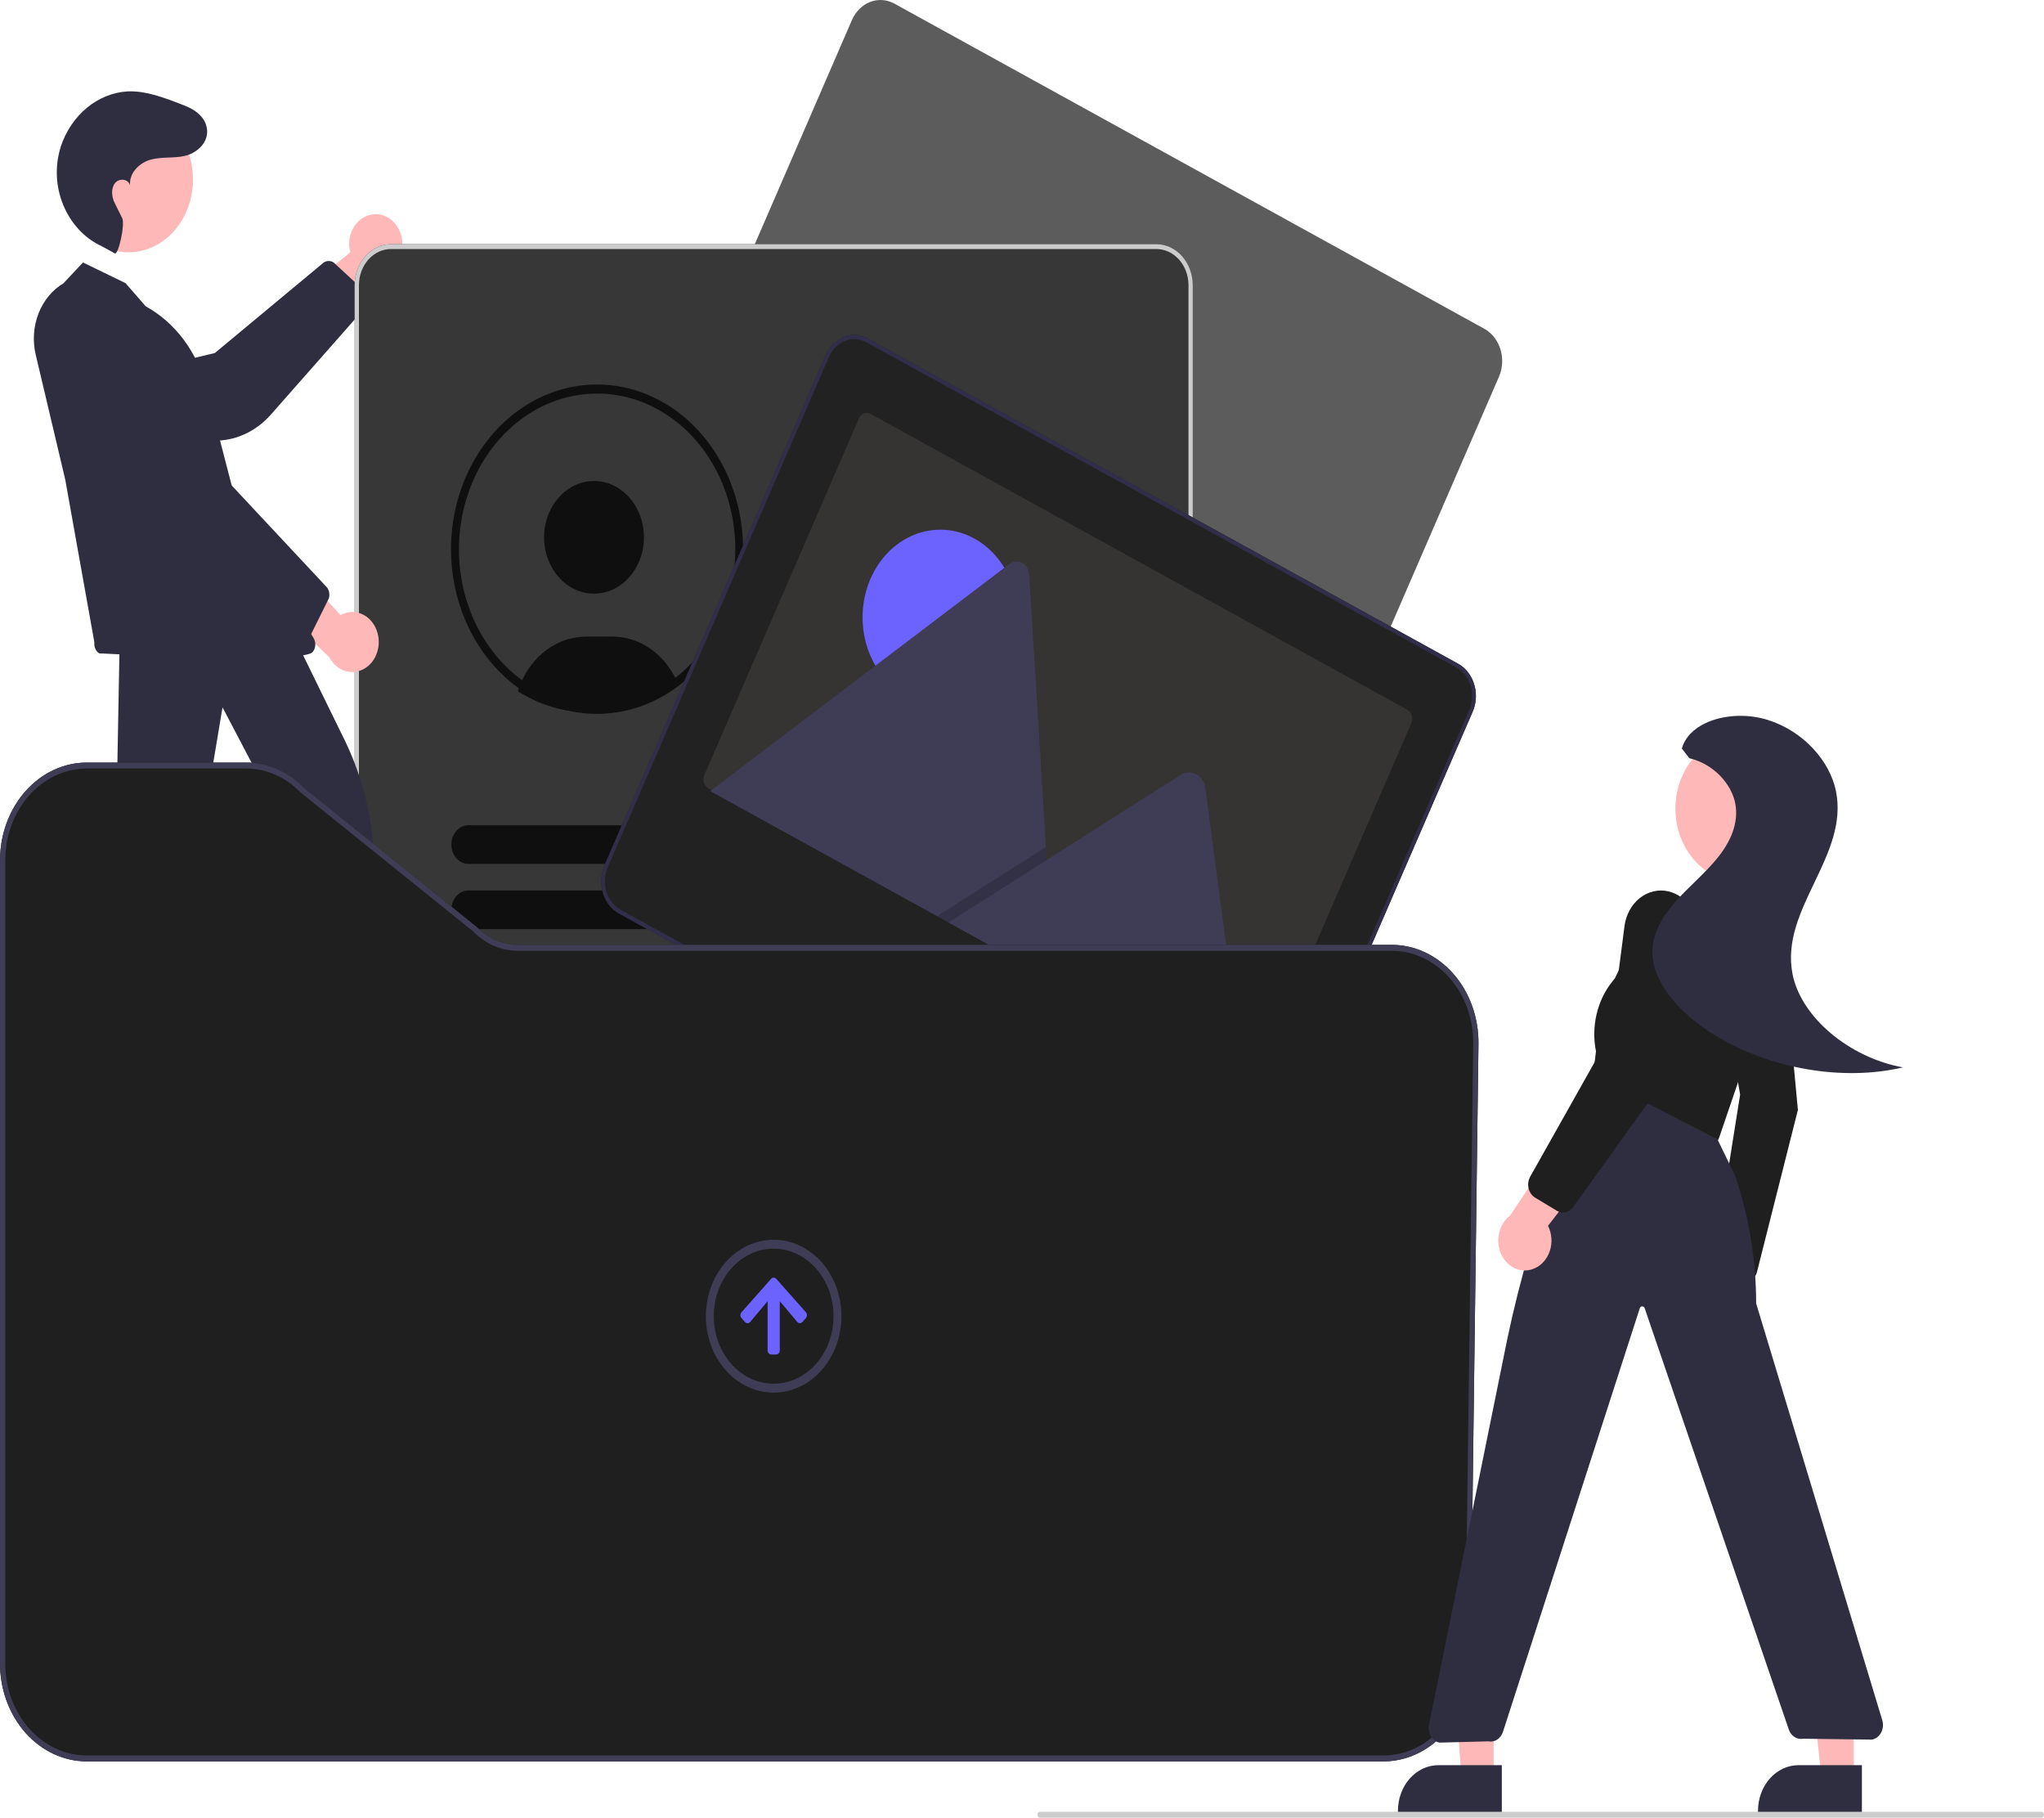 <svg width="649" height="577" viewBox="0 0 649 577" fill="none" xmlns="http://www.w3.org/2000/svg">
<g clip-path="url(#clip0_3_2)">
<path d="M118.329 68.055C117.11 68.206 115.935 68.657 114.887 69.377C113.839 70.096 112.944 71.065 112.264 72.216C111.584 73.368 111.137 74.673 110.953 76.041C110.769 77.408 110.854 78.805 111.2 80.131L86.937 99.678L101.4 105.953L122.223 86.429C124.162 85.625 125.771 84.047 126.746 81.994C127.722 79.942 127.995 77.557 127.515 75.292C127.035 73.027 125.835 71.039 124.142 69.705C122.449 68.371 120.381 67.784 118.329 68.055Z" fill="#FFB8B8"/>
<path d="M116.073 97.497L85.977 131.638C81.852 136.286 76.414 139.159 70.606 139.757L33.417 143.582C32.053 143.729 30.678 143.566 29.371 143.103C28.065 142.64 26.854 141.886 25.81 140.887C24.366 139.524 23.292 137.73 22.712 135.71C22.131 133.69 22.068 131.526 22.529 129.468C22.991 127.409 23.958 125.539 25.319 124.073C26.681 122.606 28.382 121.602 30.227 121.176L68.22 112.056L102.809 83.31C103.29 83.005 103.833 82.847 104.385 82.852C104.937 82.856 105.478 83.024 105.955 83.337L115.361 92.024C115.927 92.374 116.382 92.914 116.661 93.57C116.941 94.226 117.031 94.964 116.92 95.681C116.81 96.37 116.514 97.004 116.073 97.497Z" fill="#2F2E41"/>
<path d="M476.906 115.845C477.13 113.514 476.712 111.162 475.709 109.109C474.706 107.056 473.167 105.4 471.3 104.368L284 1.161C282.809 0.504 281.515 0.118 280.191 0.025C278.868 -0.068 277.541 0.133 276.287 0.618C275.032 1.103 273.875 1.862 272.881 2.851C271.887 3.84 271.075 5.041 270.493 6.384L270.489 6.391L200.24 168.435C199.067 171.149 198.897 174.277 199.767 177.132C200.636 179.987 202.475 182.337 204.879 183.667L392.179 286.874C394.587 288.195 397.361 288.387 399.893 287.407C402.426 286.426 404.511 284.353 405.69 281.643L475.939 119.6C476.453 118.421 476.78 117.15 476.906 115.845Z" fill="#5C5C5C"/>
<path d="M367.179 475.501H124.147C121.088 475.497 118.154 474.125 115.991 471.686C113.827 469.247 112.61 465.94 112.607 462.49V90.531C112.61 87.082 113.827 83.775 115.991 81.336C118.154 78.896 121.088 77.524 124.147 77.52H367.179C370.238 77.524 373.172 78.896 375.335 81.336C377.499 83.775 378.716 87.082 378.719 90.531V462.49C378.716 465.94 377.499 469.247 375.335 471.686C373.172 474.125 370.238 475.497 367.179 475.501Z" fill="#373737"/>
<path d="M188.607 188.435C197.364 188.435 204.463 180.432 204.463 170.559C204.463 160.687 197.364 152.684 188.607 152.684C179.851 152.684 172.752 160.687 172.752 170.559C172.752 180.432 179.851 188.435 188.607 188.435Z" fill="#100F0F"/>
<path d="M164.441 219.416C166.682 220.852 169.026 222.07 171.45 223.058L171.878 223.225C176.76 225.157 181.898 226.141 187.072 226.134C188.113 226.134 189.116 226.093 190.053 226.013C192.333 225.856 194.599 225.504 196.832 224.96C198.057 224.658 199.278 224.297 200.46 223.888C200.746 223.793 201.011 223.7 201.301 223.597C206.117 221.836 210.643 219.192 214.696 215.771C214.371 215.078 214.015 214.403 213.629 213.75C211.545 210.16 208.699 207.212 205.351 205.174C202.002 203.136 198.255 202.072 194.449 202.077H186.104C181.702 202.078 177.394 203.505 173.691 206.189C169.988 208.872 167.048 212.699 165.22 217.213C164.928 217.932 164.668 218.668 164.441 219.416Z" fill="#100F0F"/>
<path d="M193.988 224.515C193.456 224.559 192.943 224.762 192.503 225.102C194.74 224.945 196.964 224.597 199.154 224.061L193.988 224.515Z" fill="#2F2E41"/>
<path d="M189.569 122.05C179.357 122.051 169.431 125.853 161.331 132.865C153.232 139.877 147.412 149.707 144.775 160.83C142.139 171.953 142.832 183.746 146.749 194.378C150.665 205.011 157.586 213.889 166.436 219.633C168.785 221.167 171.251 222.461 173.805 223.5L174.239 223.67C179.164 225.619 184.348 226.612 189.569 226.605C190.578 226.605 191.588 226.567 192.581 226.483C194.88 226.323 197.165 225.968 199.416 225.419C200.676 225.109 201.911 224.742 203.079 224.338C203.363 224.243 203.63 224.149 203.922 224.046C214.418 220.192 223.35 212.243 229.113 201.629C234.876 191.015 237.091 178.432 235.362 166.141C233.632 153.85 228.07 142.657 219.676 134.576C211.283 126.494 200.607 122.052 189.569 122.05ZM216.473 213.49C212.473 216.97 207.97 219.647 203.163 221.402C202.904 221.496 202.637 221.59 202.37 221.684C201.26 222.07 200.092 222.409 198.89 222.7C196.76 223.224 194.598 223.564 192.423 223.716C191.48 223.792 190.52 223.829 189.569 223.829C184.627 223.833 179.721 222.894 175.056 221.054L174.648 220.894C172.108 219.865 169.66 218.567 167.337 217.018C159.247 211.648 152.898 203.495 149.223 193.755C145.548 184.016 144.74 173.204 146.919 162.91C149.098 152.615 154.149 143.379 161.329 136.56C168.508 129.741 177.439 125.698 186.808 125.025C196.177 124.353 205.49 127.085 213.379 132.822C221.269 138.56 227.318 146.998 230.637 156.898C233.957 166.798 234.373 177.638 231.824 187.824C229.274 198.011 223.894 207.006 216.473 213.49Z" fill="#100F0F"/>
<path d="M367.179 475.501H124.147C121.088 475.497 118.154 474.125 115.991 471.686C113.827 469.247 112.61 465.94 112.607 462.49V90.531C112.61 87.082 113.827 83.775 115.991 81.336C118.154 78.896 121.088 77.524 124.147 77.52H367.179C370.238 77.524 373.172 78.896 375.335 81.336C377.499 83.775 378.716 87.082 378.719 90.531V462.49C378.716 465.94 377.499 469.247 375.335 471.686C373.172 474.125 370.238 475.497 367.179 475.501ZM124.147 79.051C121.448 79.055 118.859 80.265 116.95 82.418C115.041 84.57 113.967 87.488 113.964 90.531V462.49C113.967 465.534 115.041 468.452 116.95 470.604C118.859 472.756 121.448 473.967 124.147 473.97H367.179C369.878 473.967 372.467 472.756 374.376 470.604C376.285 468.452 377.358 465.534 377.362 462.49V90.531C377.358 87.488 376.285 84.57 374.376 82.418C372.467 80.265 369.878 79.055 367.179 79.051L124.147 79.051Z" fill="#CCCCCC"/>
<path d="M320.131 174.126H251.361C249.918 174.126 248.534 173.479 247.514 172.329C246.494 171.179 245.921 169.619 245.921 167.992C245.921 166.365 246.494 164.805 247.514 163.655C248.534 162.505 249.918 161.858 251.361 161.858H320.131C321.574 161.858 322.957 162.505 323.978 163.655C324.998 164.805 325.571 166.365 325.571 167.992C325.571 169.619 324.998 171.179 323.978 172.329C322.957 173.479 321.574 174.126 320.131 174.126Z" fill="#E6E6E6"/>
<path d="M342.572 194.826H251.361C249.918 194.826 248.534 194.18 247.514 193.03C246.494 191.88 245.921 190.32 245.921 188.693C245.921 187.066 246.494 185.506 247.514 184.356C248.534 183.206 249.918 182.559 251.361 182.559H342.572C344.015 182.559 345.399 183.206 346.419 184.356C347.44 185.506 348.013 187.066 348.013 188.693C348.013 190.32 347.44 191.88 346.419 193.03C345.399 194.18 344.015 194.826 342.572 194.826Z" fill="#E6E6E6"/>
<path d="M320.031 274.223H148.753C147.31 274.223 145.927 273.576 144.906 272.426C143.886 271.276 143.313 269.716 143.313 268.089C143.313 266.462 143.886 264.902 144.906 263.752C145.927 262.602 147.31 261.956 148.753 261.956H320.031C321.473 261.956 322.857 262.602 323.877 263.752C324.898 264.902 325.471 266.462 325.471 268.089C325.471 269.716 324.898 271.276 323.877 272.426C322.857 273.576 321.473 274.223 320.031 274.223Z" fill="#100F0F"/>
<path d="M342.472 294.924H148.753C147.31 294.924 145.927 294.277 144.906 293.127C143.886 291.977 143.313 290.417 143.313 288.79C143.313 287.163 143.886 285.603 144.906 284.453C145.927 283.303 147.31 282.656 148.753 282.656H342.472C343.915 282.656 345.299 283.303 346.319 284.453C347.34 285.603 347.913 287.163 347.913 288.79C347.913 290.417 347.34 291.977 346.319 293.127C345.299 294.277 343.915 294.924 342.472 294.924Z" fill="#100F0F"/>
<path d="M320.031 342.502H148.753C147.31 342.502 145.927 341.856 144.906 340.705C143.886 339.555 143.313 337.995 143.313 336.368C143.313 334.742 143.886 333.182 144.906 332.031C145.927 330.881 147.31 330.235 148.753 330.235H320.031C321.473 330.235 322.857 330.881 323.877 332.031C324.898 333.182 325.471 334.742 325.471 336.368C325.471 337.995 324.898 339.555 323.877 340.705C322.857 341.856 321.473 342.502 320.031 342.502Z" fill="#E6E6E6"/>
<path d="M342.472 363.203H148.753C147.31 363.203 145.927 362.557 144.906 361.406C143.886 360.256 143.313 358.696 143.313 357.069C143.313 355.442 143.886 353.882 144.906 352.732C145.927 351.582 147.31 350.936 148.753 350.936H342.472C343.915 350.936 345.299 351.582 346.319 352.732C347.34 353.882 347.913 355.442 347.913 357.069C347.913 358.696 347.34 360.256 346.319 361.406C345.299 362.557 343.915 363.203 342.472 363.203Z" fill="#E6E6E6"/>
<path d="M320.031 410.781H148.753C147.31 410.781 145.927 410.135 144.906 408.985C143.886 407.834 143.313 406.274 143.313 404.648C143.313 403.021 143.886 401.461 144.906 400.311C145.927 399.16 147.31 398.514 148.753 398.514H320.031C321.473 398.514 322.857 399.16 323.877 400.311C324.898 401.461 325.471 403.021 325.471 404.648C325.471 406.274 324.898 407.834 323.877 408.985C322.857 410.135 321.473 410.781 320.031 410.781Z" fill="#E6E6E6"/>
<path d="M342.472 431.482H148.753C147.31 431.482 145.927 430.836 144.906 429.686C143.886 428.535 143.313 426.975 143.313 425.348C143.313 423.722 143.886 422.162 144.906 421.011C145.927 419.861 147.31 419.215 148.753 419.215H342.472C343.914 419.217 345.296 419.864 346.315 421.014C347.334 422.164 347.906 423.723 347.906 425.348C347.906 426.974 347.334 428.533 346.315 429.683C345.296 430.833 343.914 431.48 342.472 431.482Z" fill="#E6E6E6"/>
<path d="M468.561 222.159C468.785 219.829 468.367 217.477 467.364 215.423C466.361 213.37 464.821 211.714 462.955 210.682L275.655 107.475C274.464 106.818 273.169 106.432 271.846 106.339C270.523 106.246 269.196 106.448 267.942 106.933C266.687 107.418 265.53 108.176 264.536 109.166C263.542 110.155 262.73 111.355 262.147 112.698L262.144 112.706L191.894 274.749C190.722 277.463 190.552 280.591 191.422 283.446C192.291 286.302 194.13 288.652 196.534 289.981L383.834 393.188C386.242 394.51 389.016 394.702 391.548 393.721C394.081 392.74 396.165 390.668 397.345 387.957L467.594 225.914C468.107 224.735 468.435 223.465 468.561 222.159Z" fill="#222222"/>
<path d="M468.561 222.159C468.785 219.829 468.367 217.477 467.364 215.423C466.361 213.37 464.821 211.714 462.955 210.682L275.655 107.475C274.464 106.818 273.169 106.432 271.846 106.339C270.523 106.246 269.196 106.448 267.942 106.933C266.687 107.418 265.53 108.176 264.536 109.166C263.542 110.155 262.73 111.355 262.147 112.698L262.144 112.706L191.894 274.749C190.722 277.463 190.552 280.591 191.422 283.446C192.291 286.302 194.13 288.652 196.534 289.981L383.834 393.188C386.242 394.51 389.016 394.702 391.548 393.721C394.081 392.74 396.165 390.668 397.345 387.957L467.594 225.914C468.107 224.735 468.435 223.465 468.561 222.159ZM396.277 387.369C395.237 389.761 393.398 391.59 391.163 392.455C388.928 393.321 386.48 393.151 384.356 391.984L197.056 288.777C194.934 287.605 193.312 285.531 192.544 283.012C191.777 280.492 191.927 277.732 192.962 275.337L263.212 113.294C264.252 110.902 266.091 109.073 268.326 108.208C270.561 107.342 273.009 107.512 275.133 108.679L462.433 211.886C464.554 213.058 466.177 215.132 466.944 217.651C467.712 220.171 467.562 222.931 466.527 225.326L396.277 387.369Z" fill="#302E49"/>
<path d="M448.132 229.527L399.079 342.677C398.751 343.432 398.171 344.01 397.466 344.284C396.761 344.557 395.989 344.503 395.319 344.134L224.944 250.254C224.822 250.188 224.705 250.111 224.595 250.023C224.037 249.594 223.634 248.953 223.461 248.216C223.287 247.48 223.355 246.697 223.652 246.013L272.705 132.863C272.867 132.489 273.093 132.155 273.369 131.879C273.646 131.603 273.968 131.392 274.317 131.256C274.667 131.121 275.036 131.065 275.404 131.09C275.773 131.116 276.133 131.223 276.465 131.406L446.84 225.286C447.51 225.655 448.022 226.309 448.265 227.104C448.507 227.899 448.46 228.77 448.133 229.525L448.132 229.527Z" fill="#363333"/>
<path d="M298.555 223.781C312.182 223.781 323.229 211.327 323.229 195.964C323.229 180.6 312.182 168.146 298.555 168.146C284.928 168.146 273.881 180.6 273.881 195.964C273.881 211.327 284.928 223.781 298.555 223.781Z" fill="#6C63FF"/>
<path d="M334.682 311.284L225.934 251.361C225.797 251.288 225.666 251.201 225.543 251.101L320.519 179.003C321.104 178.55 321.786 178.281 322.493 178.222C323.201 178.163 323.91 178.318 324.547 178.669C325.185 179.02 325.728 179.556 326.122 180.221C326.515 180.887 326.745 181.658 326.788 182.457L332.085 268.88L332.341 273.016L334.682 311.284Z" fill="#3F3D56"/>
<path opacity="0.2" d="M334.682 311.285L297.553 290.825L328.72 271.021L330.964 269.594L332.085 268.88L332.341 273.016L334.682 311.285Z" fill="black"/>
<path d="M395.233 344.649L301.174 292.821L332.341 273.016L334.585 271.589L375.199 245.779C377.861 244.087 381.676 245.993 382.541 249.229C382.598 249.448 382.642 249.672 382.674 249.898L395.233 344.649Z" fill="#3F3D56"/>
<path d="M105.019 354.525L115.249 354.524L120.117 310.034L105.016 310.035L105.019 354.525Z" fill="#FFB8B8"/>
<path d="M102.409 350.76L122.557 350.759C124.243 350.759 125.914 351.133 127.472 351.86C129.029 352.588 130.445 353.654 131.637 354.998C132.83 356.343 133.775 357.938 134.421 359.695C135.066 361.451 135.398 363.334 135.398 365.235V365.705L102.409 365.706L102.409 350.76Z" fill="#2F2E41"/>
<path d="M25.495 347.181L36.095 349.518L49.137 304.537L33.493 301.087L25.495 347.181Z" fill="#FFB8B8"/>
<path d="M23.469 342.683L44.344 347.287L44.344 347.287C46.092 347.672 47.754 348.442 49.237 349.551C50.721 350.661 51.995 352.089 52.989 353.754C53.983 355.419 54.676 357.289 55.028 359.256C55.381 361.223 55.387 363.249 55.045 365.219L54.96 365.706L20.782 358.169L23.469 342.683Z" fill="#2F2E41"/>
<path d="M119.903 201.055C119.557 199.728 118.957 198.503 118.145 197.466C117.333 196.429 116.329 195.606 115.205 195.053C114.08 194.501 112.862 194.233 111.635 194.269C110.409 194.305 109.204 194.643 108.107 195.261L86.781 171.759L83.839 188.913L104.541 208.6C105.583 210.611 107.243 212.12 109.207 212.843C111.17 213.565 113.301 213.45 115.195 212.52C117.088 211.59 118.613 209.91 119.481 207.797C120.349 205.683 120.499 203.285 119.903 201.055Z" fill="#FFB8B8"/>
<path d="M40.783 80.09C52.103 80.09 61.28 69.745 61.28 56.982C61.28 44.22 52.103 33.875 40.783 33.875C29.464 33.875 20.287 44.22 20.287 56.982C20.287 69.745 29.464 80.09 40.783 80.09Z" fill="#FFB8B8"/>
<path d="M36.48 80.444C37.569 80.981 39.799 71.198 38.8 69.242C37.314 66.332 37.402 66.352 36.416 64.427C35.429 62.502 35.209 59.867 36.486 58.173C37.763 56.479 40.718 56.704 41.301 58.828C40.926 54.793 44.466 51.551 47.972 50.639C51.478 49.728 55.176 50.294 58.701 49.483C62.792 48.542 67.049 44.675 65.416 39.603C65.136 38.759 64.717 37.982 64.18 37.313C62.294 34.923 59.656 33.902 57.077 32.915C51.711 30.862 46.198 28.783 40.535 29.009C35.869 29.284 31.375 31.087 27.604 34.197C23.832 37.306 20.947 41.588 19.3 46.517C18.91 47.751 18.607 49.017 18.396 50.305C16.452 62.088 22.521 73.711 32.379 78.198L36.48 80.444Z" fill="#2F2E41"/>
<path d="M31.447 207.385C30.924 207.029 30.505 206.508 30.242 205.887C29.978 205.265 29.881 204.571 29.963 203.888L20.715 152.235L11.339 112.593C10.31 108.25 10.621 103.64 12.221 99.522C13.821 95.403 16.615 92.02 20.145 89.928L26.343 83.316L39.864 89.884L46.289 97.249C50.897 99.778 54.985 103.367 58.289 107.784C61.594 112.201 64.042 117.349 65.477 122.897L75.782 162.651L99.58 202.568C99.977 203.233 100.163 204.03 100.107 204.83C100.051 205.629 99.757 206.384 99.272 206.971C95.961 210.986 31.447 207.385 31.447 207.385Z" fill="#2F2E41"/>
<path d="M93.797 203.716L58.705 176.3C53.922 172.537 50.459 167.005 48.918 160.663L39.054 120.057C38.687 118.57 38.588 117.015 38.763 115.483C38.938 113.952 39.384 112.476 40.074 111.142C41.01 109.3 42.389 107.793 44.051 106.795C45.713 105.796 47.591 105.347 49.47 105.498C51.348 105.648 53.151 106.394 54.67 107.648C56.19 108.902 57.365 110.614 58.061 112.587L72.689 153.156L103.859 186.505C104.209 186.985 104.443 187.56 104.535 188.174C104.628 188.787 104.577 189.417 104.387 190.001L98.451 201.965C98.245 202.655 97.853 203.254 97.329 203.679C96.806 204.105 96.177 204.335 95.532 204.337C94.91 204.336 94.305 204.119 93.797 203.716Z" fill="#2F2E41"/>
<path d="M20.893 340.296C20.606 339.832 20.423 339.297 20.358 338.737C20.293 338.176 20.348 337.606 20.52 337.075L36.754 270.54L37.954 205.345L92.603 201.119L92.869 201.099L109.329 234.733C114.482 245.248 117.637 256.859 118.592 268.824L124.017 335.839C124.099 336.75 123.86 337.661 123.353 338.376C122.846 339.091 122.11 339.553 121.304 339.663L104.826 341.43C104.032 341.539 103.232 341.294 102.596 340.747C101.96 340.2 101.539 339.395 101.422 338.503L94.731 270.403L70.655 224.542L62.574 272.824L45.831 339.5C45.612 340.165 45.219 340.74 44.703 341.148C44.188 341.555 43.575 341.777 42.945 341.782L23.417 341.791C22.92 341.794 22.43 341.659 21.99 341.398C21.55 341.137 21.173 340.759 20.893 340.296Z" fill="#2F2E41"/>
<path d="M439.343 559.124H27.539C20.238 559.115 13.238 555.841 8.075 550.02C2.912 544.2 0.008 536.308 0 528.077V273.11C0.008 264.879 2.912 256.987 8.075 251.167C13.238 245.346 20.238 242.072 27.539 242.063H78.029C84.88 242.056 91.486 244.935 96.552 250.135L151.305 294.214C154.875 297.892 159.537 299.929 164.373 299.924H441.9C445.55 299.924 449.164 300.742 452.531 302.331C455.899 303.92 458.952 306.248 461.515 309.179C464.077 312.11 466.097 315.586 467.457 319.406C468.816 323.225 469.489 327.311 469.436 331.426L466.879 528.53C466.744 536.675 463.787 544.436 458.641 550.153C453.494 555.871 446.568 559.091 439.343 559.124Z" fill="#1F1F1F"/>
<path d="M435.684 544.071H29.975C26.453 544.066 23.076 542.487 20.586 539.679C18.095 536.871 16.694 533.064 16.69 529.093V269.958C16.694 265.987 18.095 262.18 20.586 259.372C23.076 256.564 26.453 254.985 29.975 254.98C33.091 254.984 36.077 256.381 38.28 258.865C40.483 261.348 41.722 264.716 41.726 268.228V511.217C41.73 514.939 43.042 518.507 45.377 521.138C47.711 523.77 50.875 525.25 54.176 525.254H434.314C436.203 525.23 438.044 525.92 439.543 527.214C441.043 528.508 442.115 530.331 442.588 532.393C443.119 534.347 443.053 536.445 442.401 538.353C441.75 540.26 440.55 541.867 438.994 542.915C438.008 543.64 436.861 544.04 435.684 544.071Z" fill="#1F1F1F"/>
<path d="M236.522 419.624L235.454 418.42C235.232 418.186 235.103 417.863 235.093 417.521C235.083 417.18 235.194 416.848 235.401 416.598C235.418 416.577 235.435 416.557 235.454 416.538L244.825 405.963C244.928 405.84 245.051 405.74 245.188 405.67C245.325 405.6 245.472 405.562 245.622 405.556C245.772 405.55 245.922 405.578 246.063 405.638C246.203 405.697 246.332 405.788 246.441 405.903C246.46 405.923 246.477 405.943 246.494 405.963L255.866 416.529C255.976 416.648 256.063 416.79 256.124 416.948C256.185 417.105 256.217 417.275 256.22 417.447C256.223 417.618 256.195 417.789 256.14 417.949C256.084 418.109 256.001 418.254 255.895 418.378L255.866 418.41L254.798 419.615C254.692 419.738 254.566 419.837 254.426 419.906C254.286 419.974 254.136 420.011 253.984 420.014C253.831 420.017 253.68 419.986 253.538 419.923C253.397 419.86 253.267 419.766 253.158 419.647L253.129 419.615L247.588 413.029V428.656C247.589 428.827 247.56 428.996 247.503 429.154C247.446 429.312 247.362 429.456 247.256 429.577C247.15 429.698 247.024 429.795 246.884 429.861C246.745 429.928 246.596 429.963 246.444 429.964L246.436 429.964H244.892C244.584 429.964 244.289 429.826 244.072 429.581C243.854 429.336 243.732 429.003 243.732 428.656V413.048L238.191 419.634C237.976 419.882 237.683 420.024 237.375 420.028C237.067 420.033 236.771 419.899 236.551 419.657L236.522 419.624Z" fill="#6C63FF"/>
<path d="M245.643 396.357C249.405 396.357 253.082 397.615 256.209 399.971C259.337 402.327 261.775 405.676 263.214 409.594C264.654 413.511 265.03 417.823 264.296 421.982C263.563 426.141 261.751 429.962 259.091 432.96C256.432 435.959 253.043 438.001 249.354 438.829C245.664 439.656 241.84 439.231 238.365 437.608C234.89 435.986 231.92 433.237 229.83 429.711C227.74 426.185 226.625 422.04 226.625 417.799C226.629 412.114 228.634 406.663 232.2 402.643C235.766 398.623 240.601 396.362 245.643 396.357ZM245.643 393.535C241.387 393.535 237.225 394.958 233.686 397.624C230.147 400.29 227.388 404.08 225.759 408.513C224.13 412.947 223.704 417.826 224.535 422.533C225.365 427.239 227.415 431.563 230.425 434.956C233.435 438.35 237.27 440.661 241.444 441.597C245.619 442.533 249.947 442.053 253.879 440.216C257.812 438.38 261.173 435.27 263.538 431.279C265.903 427.289 267.165 422.598 267.165 417.799C267.165 411.364 264.898 405.192 260.862 400.642C256.825 396.091 251.351 393.535 245.643 393.535Z" fill="#3F3D56"/>
<path d="M439.343 559.124H27.539C20.238 559.115 13.238 555.841 8.075 550.02C2.912 544.2 0.008 536.308 0 528.077V273.11C0.008 264.879 2.912 256.987 8.075 251.167C13.238 245.346 20.238 242.072 27.539 242.063H78.029C84.88 242.056 91.486 244.935 96.552 250.135L151.305 294.214C154.875 297.892 159.537 299.929 164.373 299.924H441.9C445.55 299.924 449.164 300.742 452.531 302.331C455.899 303.92 458.952 306.248 461.515 309.179C464.077 312.11 466.097 315.586 467.457 319.406C468.816 323.225 469.489 327.311 469.436 331.426L466.879 528.53C466.744 536.675 463.787 544.436 458.641 550.153C453.494 555.871 446.568 559.091 439.343 559.124ZM27.539 243.945C20.68 243.953 14.105 247.029 9.255 252.497C4.405 257.964 1.677 265.378 1.669 273.11V528.077C1.677 535.809 4.405 543.222 9.255 548.69C14.105 554.158 20.68 557.234 27.539 557.242H439.343C446.13 557.211 452.637 554.186 457.471 548.815C462.305 543.444 465.083 536.153 465.21 528.503L467.767 331.398C467.817 327.532 467.185 323.694 465.908 320.106C464.63 316.519 462.733 313.253 460.326 310.5C457.919 307.746 455.05 305.559 451.887 304.067C448.724 302.574 445.329 301.806 441.9 301.806H164.373C159.138 301.811 154.09 299.613 150.218 295.642L95.464 251.563C90.701 246.656 84.481 243.938 78.029 243.945H27.539Z" fill="#3F3D56"/>
<path d="M474.243 564.088H464.011L460.814 519.598L474.244 519.599L474.243 564.088Z" fill="#FFB8B8"/>
<path d="M476.852 575.269L443.863 575.268V574.797C443.863 572.896 444.195 571.014 444.84 569.258C445.485 567.501 446.431 565.906 447.624 564.561C448.816 563.217 450.231 562.151 451.789 561.423C453.347 560.696 455.017 560.322 456.703 560.322L476.852 560.323L476.852 575.269Z" fill="#2F2E41"/>
<path d="M588.571 564.088H578.34L573.473 519.598L588.573 519.599L588.571 564.088Z" fill="#FFB8B8"/>
<path d="M591.18 575.269L558.191 575.268V574.797C558.191 572.896 558.523 571.014 559.169 569.258C559.814 567.501 560.76 565.906 561.952 564.561C563.145 563.217 564.56 562.151 566.118 561.423C567.676 560.696 569.345 560.322 571.032 560.322L591.181 560.323L591.18 575.269Z" fill="#2F2E41"/>
<path d="M554.931 426.552C556.343 424.685 557.139 422.326 557.183 419.873C557.228 417.42 556.518 415.026 555.174 413.096C554.902 412.727 554.603 412.384 554.28 412.07L561.986 379.995L549.143 384.799L543.794 414.521C542.906 416.354 542.514 418.439 542.664 420.52C542.815 422.602 543.503 424.588 544.643 426.234C545.239 427.122 546.005 427.848 546.884 428.358C547.762 428.868 548.731 429.148 549.719 429.179C550.707 429.209 551.688 428.989 552.59 428.534C553.492 428.079 554.292 427.402 554.931 426.552Z" fill="#FFB8B8"/>
<path d="M554.436 406.821C554.275 406.821 554.115 406.807 553.955 406.78L547.263 405.643C546.742 405.542 546.247 405.313 545.813 404.974C545.379 404.635 545.016 404.193 544.749 403.679C544.169 402.584 543.96 401.29 544.162 400.035L552.512 347.46L546.849 313.682C545.757 307.182 548.574 300.617 553.401 298.411C554.833 297.751 556.392 297.52 557.927 297.742C559.462 297.963 560.919 298.63 562.158 299.676C563.493 300.816 564.601 302.261 565.409 303.915C566.217 305.57 566.708 307.398 566.849 309.28L570.856 352.348L570.809 352.535L557.91 403.574C557.724 404.468 557.284 405.27 556.657 405.856C556.03 406.442 555.25 406.781 554.436 406.821Z" fill="#1F1F1F"/>
<path d="M552.46 279.797C563.78 279.797 572.957 269.451 572.957 256.689C572.957 243.927 563.78 233.581 552.46 233.581C541.14 233.581 531.964 243.927 531.964 256.689C531.964 269.451 541.14 279.797 552.46 279.797Z" fill="#FFB8B8"/>
<path d="M541.966 364.104C541.455 364.104 540.949 363.998 540.473 363.791L508.077 349.743C507.2 349.366 506.462 348.665 505.983 347.755C505.504 346.845 505.312 345.779 505.438 344.73L506.739 333.729C505.968 329.829 506.039 325.778 506.946 321.915C507.854 318.052 509.572 314.492 511.955 311.535L512.744 310.556L522.329 290.852C522.978 289.517 523.855 288.34 524.91 287.389C525.965 286.438 527.176 285.732 528.474 285.311C529.772 284.891 531.131 284.764 532.473 284.939C533.814 285.113 535.112 285.586 536.291 286.328L553.216 296.992C555.444 298.393 557.126 300.684 557.932 303.413C560.209 311.14 560.041 319.517 557.454 327.119L545.865 361.089C545.559 361.975 545.023 362.736 544.328 363.274C543.632 363.811 542.809 364.101 541.966 364.104Z" fill="#1F1F1F"/>
<path d="M457.064 553.164L457.02 553.155C456.468 553.035 455.942 552.79 455.476 552.436C455.009 552.081 454.611 551.624 454.306 551.091C454 550.558 453.793 549.962 453.697 549.337C453.601 548.712 453.618 548.071 453.748 547.454L478.573 425.108C482.638 405.713 488.252 386.773 495.349 368.521L505.911 341.371L545.321 361.656L550.948 373.259C555.336 386.181 557.592 399.899 557.605 413.736L597.65 546.047C597.846 546.693 597.914 547.379 597.851 548.058C597.788 548.737 597.594 549.392 597.284 549.978C596.973 550.564 596.553 551.067 596.053 551.452C595.553 551.836 594.985 552.094 594.388 552.206L572.466 551.927C572.259 551.969 572.049 551.989 571.839 551.987C571.008 551.987 570.196 551.707 569.508 551.181C568.821 550.655 568.289 549.908 567.982 549.037L522.206 415.264C522.14 415.086 522.029 414.935 521.885 414.831C521.742 414.727 521.574 414.674 521.403 414.681C521.236 414.684 521.074 414.745 520.94 414.855C520.805 414.966 520.704 415.121 520.65 415.299L477.215 549.738C476.882 550.784 476.23 551.661 475.376 552.214C474.522 552.768 473.521 552.96 472.552 552.758L457.064 553.164Z" fill="#2F2E41"/>
<path d="M487.035 402.71C488.191 402.246 489.242 401.503 490.116 400.531C490.989 399.56 491.663 398.385 492.09 397.088C492.517 395.791 492.686 394.405 492.586 393.026C492.486 391.648 492.12 390.311 491.512 389.109L511.142 363.8L495.788 361.44L479.5 385.836C477.778 387.121 476.533 389.073 476.002 391.323C475.471 393.574 475.691 395.966 476.62 398.046C477.548 400.126 479.121 401.749 481.041 402.609C482.961 403.469 485.093 403.505 487.035 402.71Z" fill="#FFB8B8"/>
<path d="M496.288 384.881C495.605 384.88 494.932 384.691 494.329 384.33L487.421 380.176C486.914 379.871 486.469 379.451 486.112 378.943C485.756 378.435 485.496 377.85 485.35 377.224C485.204 376.597 485.174 375.944 485.262 375.304C485.35 374.664 485.554 374.051 485.862 373.504L511.376 328.177L515.801 293.972C516.029 292.204 516.574 290.507 517.402 288.983C518.229 287.46 519.322 286.141 520.615 285.108C521.908 284.074 523.373 283.347 524.922 282.971C526.471 282.594 528.072 282.576 529.627 282.917C531.183 283.259 532.661 283.952 533.972 284.956C535.282 285.96 536.399 287.254 537.253 288.758C538.108 290.263 538.683 291.947 538.943 293.71C539.203 295.472 539.144 297.275 538.768 299.011L529.633 341.171L499.538 383.136C499.147 383.683 498.652 384.123 498.089 384.425C497.527 384.727 496.911 384.883 496.288 384.881Z" fill="#1F1F1F"/>
<path d="M534.011 237.623C536.382 228.858 550.08 224.947 561.465 228.584C572.85 232.221 581.03 241.756 582.934 251.078C587.15 271.722 565.158 288.477 569.143 309.123C571.78 322.783 587.032 335.698 604.21 338.818C585.279 343.283 562.172 339.358 544.617 328.695C533.691 322.058 524.524 312.043 524.663 301.942C524.747 295.825 528.198 290.417 532.418 285.745C536.638 281.072 541.69 276.918 545.564 272.041C549.437 267.164 552.12 261.324 550.99 255.133C549.86 248.941 544.117 242.485 536.391 240.683L534.011 237.623Z" fill="#2F2E41"/>
<path d="M648.166 577H330.215C329.994 577 329.782 576.901 329.625 576.724C329.469 576.548 329.381 576.309 329.381 576.059C329.381 575.81 329.469 575.57 329.625 575.394C329.782 575.217 329.994 575.118 330.215 575.118H648.166C648.387 575.118 648.599 575.217 648.756 575.394C648.912 575.57 649 575.81 649 576.059C649 576.309 648.912 576.548 648.756 576.724C648.599 576.901 648.387 577 648.166 577Z" fill="#CCCCCC"/>
</g>
<defs>
<clipPath id="clip0_3_2">
<rect width="649" height="577" fill="white"/>
</clipPath>
</defs>
</svg>
